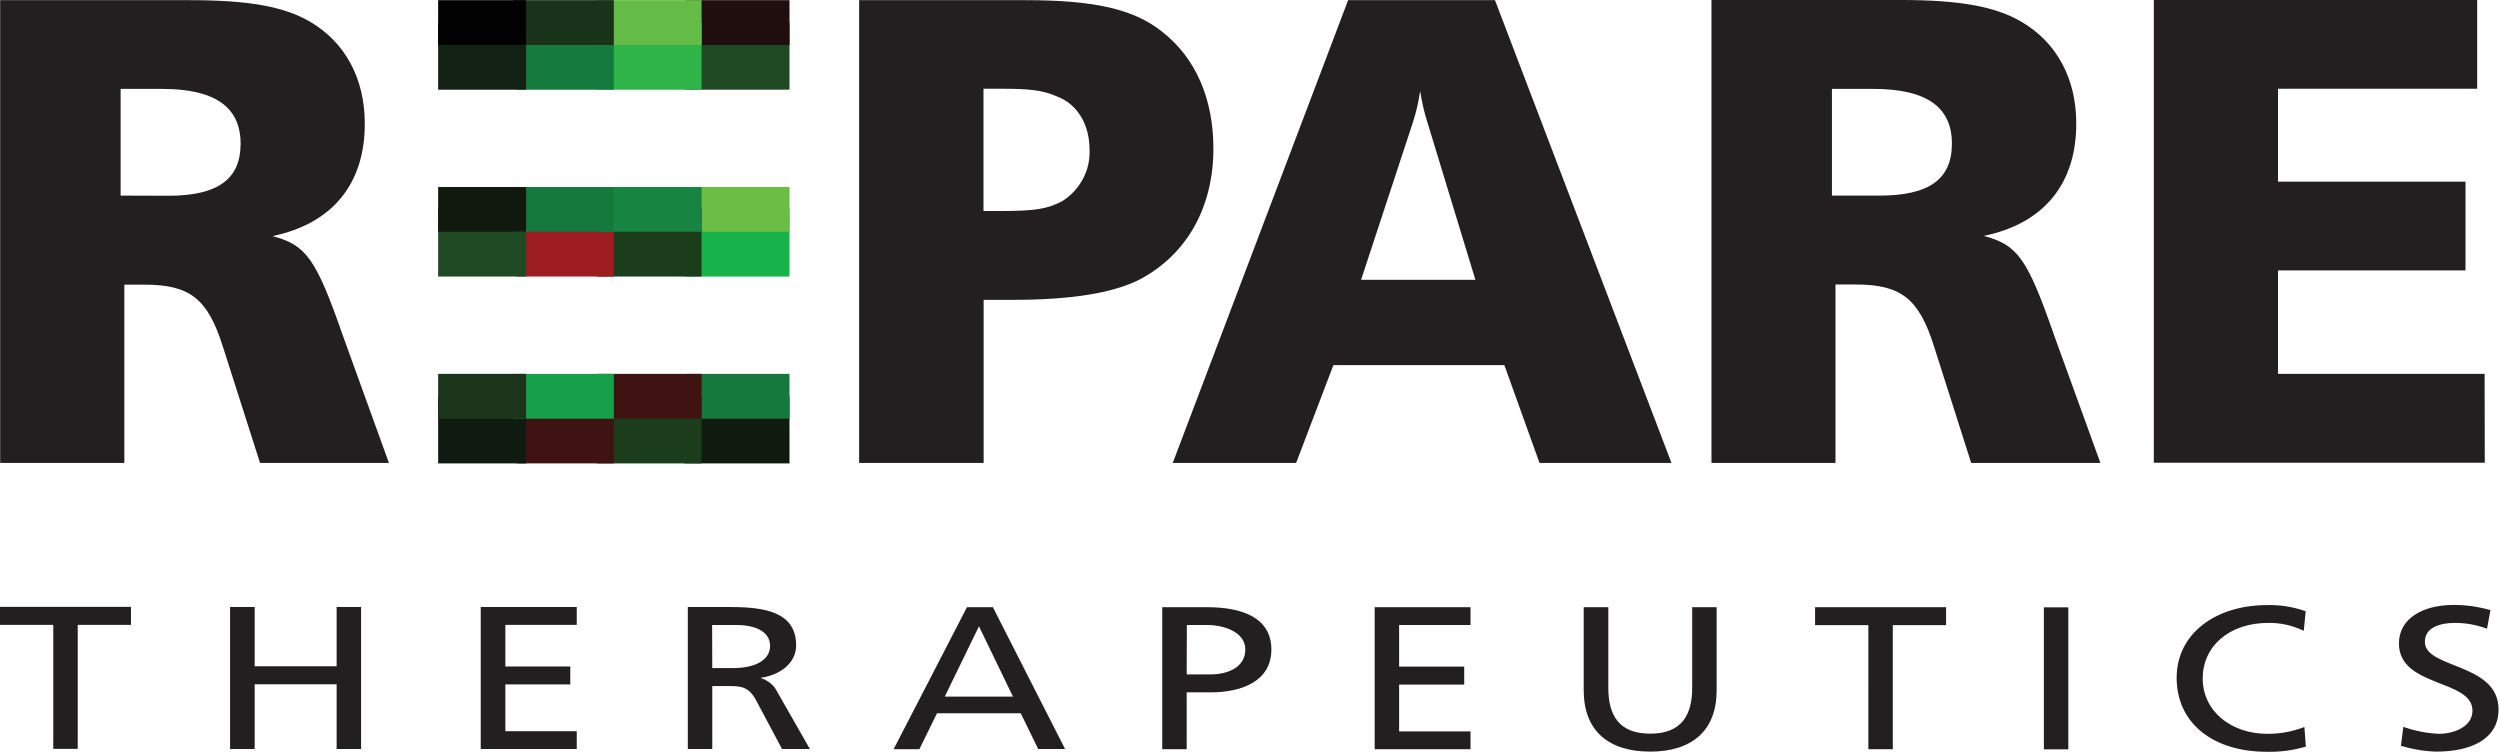 <?xml version="1.0" ?>
<svg xmlns="http://www.w3.org/2000/svg" viewBox="0 0 1544 465">
	<defs>
		<clipPath clipPathUnits="userSpaceOnUse" id="cp1">
			<path d="m0 0h1543v464h-1543z"/>
		</clipPath>
	</defs>
	<style>
		.s0 { fill: #0f1b0f } 
		.s1 { fill: #15793d } 
		.s2 { fill: #18b24b } 
		.s3 { fill: #6abd45 } 
		.s4 { fill: #204a23 } 
		.s5 { fill: #200d0d } 
		.s6 { fill: #2fb44a } 
		.s7 { fill: #1c3d1c } 
		.s8 { fill: #147a3d } 
		.s9 { fill: #9c1c1f } 
		.s10 { fill: #3e1312 } 
		.s11 { fill: #122113 } 
		.s12 { fill: #0f1b10 } 
		.s13 { fill: #231f20 } 
		.s14 { fill: #64bc46 } 
		.s15 { fill: #19321a } 
		.s16 { fill: #15a049 } 
		.s17 { fill: #010101 } 
		.s18 { fill: #1a351a } 
		.s19 { fill: #188441 } 
		.s20 { fill: #11190f } 
	</style>
	<g id="Clip-Path" clip-path="url(#cp1)">
		<g id="Layer">
			<path id="Layer" class="s0" d="m422.8 244.7h64.8v41.5h-64.8z"/>
			<path id="Layer" class="s1" d="m424 230.9h63.6v27.7h-63.6z"/>
			<path id="Layer" class="s2" d="m422.8 128.8h64.8v42h-64.8z"/>
			<path id="Layer" class="s3" d="m424 115.5h63.6v27.6h-63.6z"/>
			<path id="Layer" class="s4" d="m422.8 14h64.8v41.4h-64.8z"/>
			<path id="Layer" class="s5" d="m424 0.1h63.6v27.7h-63.6z"/>
			<path id="Layer" class="s6" d="m368.8 14h64.5v41.4h-64.5z"/>
			<path id="Layer" class="s7" d="m368.8 128.8h64.5v42h-64.5z"/>
			<path id="Layer" class="s7" d="m368.8 244.7h64.5v41.5h-64.5z"/>
			<path id="Layer" class="s8" d="m319.2 14h59.9v41.4h-59.9z"/>
			<path id="Layer" class="s9" d="m319.2 128.8h59.9v42h-59.9z"/>
			<path id="Layer" class="s10" d="m319.2 244.7h59.9v41.5h-59.9z"/>
			<path id="Layer" class="s11" d="m270.6 14h54.3v41.4h-54.3z"/>
			<path id="Layer" class="s4" d="m270.6 128.8h54.3v42h-54.3z"/>
			<path id="Layer" class="s12" d="m270.6 244.7h54.3v41.5h-54.3z"/>
			<path id="Layer" fill-rule="evenodd" class="s13" d="m0.1 285.9v-285.8h117.1c35.8 0 57.9 3.8 74.1 13.2 22.1 12.9 34 35.4 34 63.1 0 37.2-20 61.7-57 69.4 20.8 5.6 26.8 13.7 43.4 61.3l28.5 78.8h-79.6l-23-72c-9.4-29.6-20.4-38.1-48.5-38.1h-12.3v110.1zm103.8-165c30.7 0 44.7-10.3 44.7-32.1 0-22.7-15.8-33.9-48.5-33.9h-25.6v65.9z"/>
			<path id="Layer" fill-rule="evenodd" class="s13" d="m530.6 285.9v-285.8h103c42.2 0 66.5 5.5 83.9 19.3 20.9 16.2 31.9 41.5 31.9 72.4 0 36-16.2 65.1-45.1 80.6-16.6 8.5-41.8 12.8-79.8 12.8h-17v100.7zm88.3-155.6c20.4 0 28.1-1.3 37-6 5.4-3.3 9.8-8 12.8-13.6 3-5.5 4.5-11.8 4.2-18.2 0-15.8-7.6-28.2-20-32.9-8.9-3.9-17-4.8-34.5-4.8h-11v75.5zm331.9 155.6l-21.7-60.4h-105.6l-23 60.4h-76.2l108.3-285.8h90.7l109 285.8zm-69-209.6c-2.1-6.5-3.7-13.3-4.7-20.1-1 6.7-2.5 13.3-4.6 19.7l-31.9 96.9h70.6zm175.2 209.6v-285.9h117.1c35.8 0 57.9 3.9 74.1 13.3 22.1 12.8 34.1 35.3 34.1 63 0 37.3-20 61.7-57.1 69.4 20.9 5.6 26.8 13.7 43.4 61.3l28.6 78.9h-79.8l-23-72.1c-9.3-29.5-20.4-38.1-48.5-38.1h-12.3v110.2zm103.8-165.1c30.7 0 44.7-10.2 44.7-32.1 0-22.7-15.8-33.8-48.6-33.8h-25.5v65.9zm373.8 165h-204.4v-285.8h199.7v54.8h-123v57.4h115.8v54.8h-115.8v63.9h127.6z"/>
			<path id="Layer" class="s14" d="m368.8 0.1h64.5v27.7h-64.5z"/>
			<path id="Layer" class="s10" d="m368.8 230.9h64.5v27.7h-64.5z"/>
			<path id="Layer" class="s15" d="m316.8 0.1h62.3v27.7h-62.3z"/>
			<path id="Layer" class="s16" d="m316.8 230.9h62.3v27.7h-62.3z"/>
			<path id="Layer" class="s17" d="m270.6 0.1h54.3v27.7h-54.3z"/>
			<path id="Layer" class="s18" d="m270.6 230.9h54.3v27.7h-54.3z"/>
			<path id="Layer" class="s19" d="m368.8 115.5h64.5v27.6h-64.5z"/>
			<path id="Layer" class="s1" d="m316.8 115.5h62.3v27.6h-62.3z"/>
			<path id="Layer" class="s20" d="m270.6 115.5h54.3v27.6h-54.3z"/>
			<path id="Layer" fill-rule="evenodd" class="s13" d="m32.9 385.9h-32.9v-11.1h80.9v11.1h-32.9v76.6h-15.1zm109.2-11h15.2v36.6h50.6v-36.6h15.1v87.7h-15.1v-40h-50.6v40h-15.2zm154.8 0h59.3v11h-44.1v25.7h40.1v11.1h-40.1v28.9h44.1v11h-59.3zm127.9 0h25.9c20.9 0 41 2.7 41 23.7 0 10.7-9.5 18.2-21.8 20v0.2c2.3 0.7 4.3 1.8 6.1 3.3 1.8 1.5 3.2 3.4 4.2 5.5l20 35h-17.2l-16.2-30.4c-4.7-8.5-9.6-8.5-17.8-8.5h-9.1v38.9h-15.1zm15.1 37.7h12.8c14.4 0 22.9-5.3 22.9-13.7 0-7.9-7.3-12.9-21.2-12.9h-14.6zm157.3-37.6h16l44.6 87.6h-16.6l-10.8-22.1h-51.7l-10.9 22.2h-15.9zm7.4 11.8l-21.1 43.4h42.1zm113.2-11.8h27.7c21.6 0 39.7 6.4 39.7 26.2 0 19.5-18.3 26.4-37.5 26.4h-14.8v35.1h-15.1zm15.1 41.5h15c9.4 0 21.2-3.8 21.2-15.4 0-11.1-13.9-15.1-23.3-15.1h-12.8zm116.1-41.5h59.2v11h-44.1v25.7h40.2v11.1h-40.2v28.9h44.1v11h-59.2zm211.2 51.4c0 24.6-15 37.8-41 37.8-26.1 0-41.1-13.2-41.1-37.8v-51.4h15.2v49.7c0 16.8 6.3 28.4 25.9 28.4 19.5 0 25.9-11.6 25.9-28.4v-49.7h15.1zm93.7-40.3h-32.9v-11.1h80.9v11.1h-32.9v76.6h-15.1zm108.4-11h15.1v87.7h-15.1zm160.5 14.5c-6.8-3.3-14.3-5-21.8-4.9-24.4 0-40.6 14.5-40.6 34.3 0 20.5 17.9 34.2 39.8 34.2 7.9 0.1 15.7-1.4 23-4.2l0.9 12.1c-7.8 2.3-15.9 3.4-24.1 3.2-33.4 0-55.7-17.8-55.7-45.7 0-27 23.7-44.9 55.9-44.9 8.1-0.2 16.1 1.1 23.8 3.8zm113.2-1.3c-6.4-2.4-13.1-3.6-19.9-3.6-8.5 0-18.5 2.5-18.5 11.7 0 16.8 45.5 12.8 45.5 41.7 0 18.7-17.4 26.1-38.6 26.1-7.4-0.2-14.7-1.5-21.7-3.6l1.5-11.7c7.1 2.5 14.5 4 22 4.3 8.6 0 20.7-4 20.7-14.3 0-19.6-45.4-14.2-45.4-41.5 0-15.5 14.8-23.8 33.9-23.8 7.6 0 15.2 1.1 22.6 3.2z"/>
		</g>
	</g>
</svg>